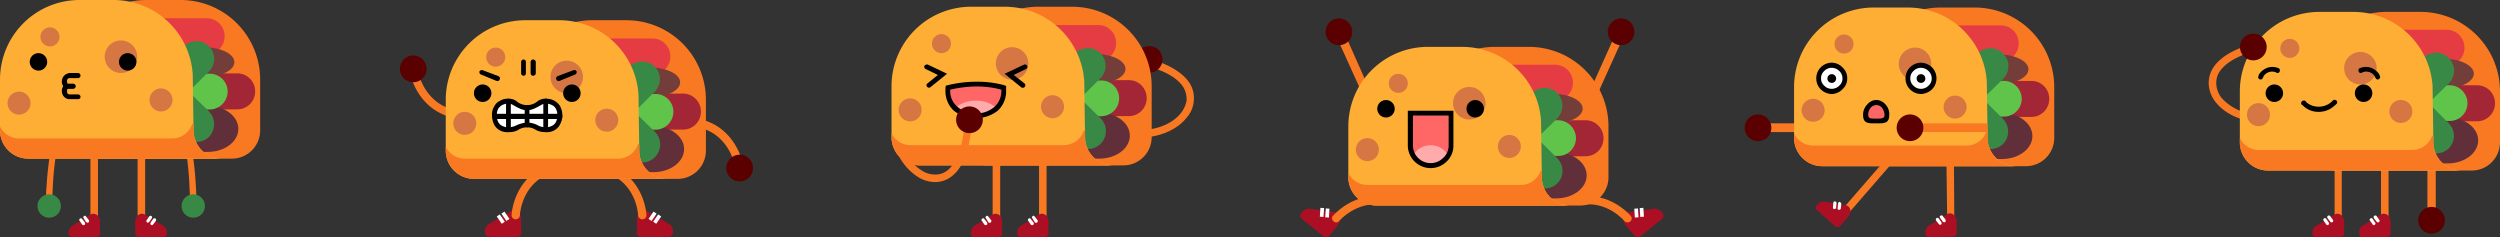 <svg id="Grupo_70185" data-name="Grupo 70185" xmlns="http://www.w3.org/2000/svg" xmlns:xlink="http://www.w3.org/1999/xlink" width="1030" height="97.718" viewBox="0 0 1030 97.718">
  <rect x="0" y="0" width="1030" height="97.718" fill="#333333" stroke="none"/>
  <defs>
    <clipPath id="clip-path">
      <rect id="Rectángulo_10156" data-name="Rectángulo 10156" width="1030" height="97.718" fill="none"/>
    </clipPath>
  </defs>
  <g id="Grupo_70183" data-name="Grupo 70183" clip-path="url(#clip-path)">
    <path id="Trazado_156589" data-name="Trazado 156589" d="M477.818,394.994c0,1.634.327,1.144,1.144,1.144s1.47-1.307,1.47-2.941c0,0-.327-12.583-2.287-20.916h-2.614c2.124,8.007,2.287,22.714,2.287,22.714" transform="translate(-399.554 -312.799)" fill="#f97922"/>
    <path id="Trazado_156590" data-name="Trazado 156590" d="M471.962,501.241a4.809,4.809,0,1,1-3.6,5.769,4.809,4.809,0,0,1,3.6-5.769" transform="translate(-393.423 -421.051)" fill="#388946"/>
    <path id="Trazado_156591" data-name="Trazado 156591" d="M219.721,0H205.505a32.776,32.776,0,0,0-32.678,32.682v21.08a11.646,11.646,0,0,0,11.6,11.6H240.8a11.646,11.646,0,0,0,11.6-11.6V32.682A32.776,32.776,0,0,0,219.721,0" transform="translate(-145.214)" fill="#f97922"/>
    <path id="Trazado_156592" data-name="Trazado 156592" d="M184.271,47.047h49.57a7.353,7.353,0,0,1,7.353,7.353v.127a7.353,7.353,0,0,1-7.353,7.353h-49.57a7.353,7.353,0,0,1-7.353-7.353V54.4a7.353,7.353,0,0,1,7.353-7.353" transform="translate(-148.651 -39.53)" fill="#e53c43"/>
    <path id="Trazado_156593" data-name="Trazado 156593" d="M263.015,189.209h49.57a7.353,7.353,0,0,1,7.353,7.353v.127a7.353,7.353,0,0,1-7.353,7.353h-49.57a7.353,7.353,0,0,1-7.353-7.353v-.127a7.353,7.353,0,0,1,7.353-7.353" transform="translate(-214.814 -158.978)" fill="#a32636"/>
    <path id="Trazado_156594" data-name="Trazado 156594" d="M256.994,273.074H290.98c6.948,0,12.581,4.243,12.581,9.478s-5.633,9.478-12.581,9.478H256.994c-6.948,0-12.581-4.243-12.581-9.478s5.633-9.478,12.581-9.478" transform="translate(-205.362 -229.444)" fill="#612f3a"/>
    <path id="Trazado_156595" data-name="Trazado 156595" d="M246.767,121.707h33.992c6.948,0,12.581,2.758,12.581,6.159s-5.633,6.159-12.581,6.159H246.767c-6.948,0-12.581-2.758-12.581-6.159s5.633-6.159,12.581-6.159" transform="translate(-196.769 -102.261)" fill="#733e3a"/>
    <path id="Trazado_156596" data-name="Trazado 156596" d="M284.013,71.593h0a7.323,7.323,0,0,0-7.353,7.353v11.6h-11.6a7.322,7.322,0,0,0-7.353,7.353,7.428,7.428,0,0,0,7.353,7.353h11.6v11.6a7.353,7.353,0,1,0,14.705,0v-11.6h11.6a7.428,7.428,0,0,0,7.353-7.353,7.322,7.322,0,0,0-7.353-7.353h-11.6v-11.6a7.322,7.322,0,0,0-7.353-7.353" transform="translate(-216.532 -60.154)" fill="#60c44a"/>
    <path id="Trazado_156597" data-name="Trazado 156597" d="M294.816,108.705h0a7.4,7.4,0,0,0,0,10.295l8.333,8.334-8.333,8.171a7.395,7.395,0,0,0,10.457,10.458l8.17-8.334,8.333,8.334a7.4,7.4,0,0,0,10.294,0,7.6,7.6,0,0,0,0-10.458l-8.333-8.171L332.07,119a7.279,7.279,0,0,0-10.294-10.295l-8.333,8.17-8.17-8.17a7.6,7.6,0,0,0-10.457,0" transform="translate(-245.962 -89.586)" fill="#388946"/>
    <path id="Trazado_156598" data-name="Trazado 156598" d="M46.894,0H32.678A32.776,32.776,0,0,0,0,32.682v21.08a11.646,11.646,0,0,0,11.6,11.6H91.336a11.646,11.646,0,0,1-11.6-11.6l-.327-23.041A32.714,32.714,0,0,0,46.894,0" fill="#feae35"/>
    <path id="Trazado_156599" data-name="Trazado 156599" d="M0,320.242v1.634a11.646,11.646,0,0,0,11.6,11.6H91.336a11.646,11.646,0,0,1-11.6-11.6V319.1h-.49a8.791,8.791,0,0,1-8.17,6.046H7.843A8.732,8.732,0,0,1,0,320.242" transform="translate(0 -268.115)" fill="#f97922"/>
    <path id="Trazado_156600" data-name="Trazado 156600" d="M390.276,228.073a4.739,4.739,0,1,1-4.738,4.739,4.739,4.739,0,0,1,4.738-4.739" transform="translate(-323.939 -191.633)" fill="#d67643"/>
    <path id="Trazado_156601" data-name="Trazado 156601" d="M276.677,104.32a6.7,6.7,0,1,1-6.7,6.7,6.7,6.7,0,0,1,6.7-6.7" transform="translate(-226.843 -87.652)" fill="#d67643"/>
    <path id="Trazado_156602" data-name="Trazado 156602" d="M24.168,236.255a4.739,4.739,0,1,1-4.738,4.739,4.739,4.739,0,0,1,4.738-4.739" transform="translate(-16.326 -198.508)" fill="#d67643"/>
    <path id="Trazado_156603" data-name="Trazado 156603" d="M108.231,70.57a3.922,3.922,0,1,1-3.921,3.922,3.922,3.922,0,0,1,3.921-3.922" transform="translate(-87.644 -59.295)" fill="#d67643"/>
    <path id="Trazado_156604" data-name="Trazado 156604" d="M310.389,137.048a3.595,3.595,0,1,1-3.595,3.595,3.595,3.595,0,0,1,3.595-3.595" transform="translate(-257.776 -115.151)"/>
    <path id="Trazado_156605" data-name="Trazado 156605" d="M80.294,137.048a3.595,3.595,0,1,1-3.595,3.595,3.595,3.595,0,0,1,3.595-3.595" transform="translate(-64.445 -115.151)"/>
    <path id="Trazado_156606" data-name="Trazado 156606" d="M170.122,217.924a1.117,1.117,0,0,0,1.144-1.144,1.093,1.093,0,0,0-1.144-.981h-2.451a.942.942,0,0,0-.98.981c0,.654.327,1.144.98,1.144Z" transform="translate(-140.058 -181.321)"/>
    <path id="Trazado_156607" data-name="Trazado 156607" d="M166.232,190.309a1.054,1.054,0,0,0,.98-.98,1.093,1.093,0,0,0-.98-1.144h-3.922l-.163.163a3.375,3.375,0,0,0-2.614,3.1,3.142,3.142,0,0,0,1.634,3.1,1.241,1.241,0,0,0,1.471-.49,1.112,1.112,0,0,0-.654-1.307s-.327-.163-.327-1.307a1.118,1.118,0,0,1,.817-1.144Z" transform="translate(-134.044 -158.118)"/>
    <path id="Trazado_156608" data-name="Trazado 156608" d="M166.232,222.34a.942.942,0,0,0,.98-.981,1.054,1.054,0,0,0-.98-.98h-3.758a1.118,1.118,0,0,1-.817-1.144c0-1.144.327-1.307.327-1.307a1.112,1.112,0,0,0,.654-1.307,1.076,1.076,0,0,0-1.471-.49,3.143,3.143,0,0,0-1.634,3.1,3.375,3.375,0,0,0,2.614,3.1h4.085Z" transform="translate(-134.044 -181.488)"/>
    <rect id="Rectángulo_10139" data-name="Rectángulo 10139" width="3.104" height="26.309" transform="translate(56.697 63.893)" fill="#f97922"/>
    <path id="Trazado_156609" data-name="Trazado 156609" d="M360.486,556.3a3.447,3.447,0,0,1,1.307,3.1,1.484,1.484,0,0,1-1.307,1.471H350.193s-1.471,0-1.471-1.961v-4.576c0-2.451,2.614-4.085,4.412-2.451Z" transform="translate(-293.005 -463.162)" fill="#ac0e23"/>
    <path id="Trazado_156610" data-name="Trazado 156610" d="M390,562.969h0a.77.77,0,0,0-.98.163l-.98,1.471c-.163.327-.163.817.164.98s.653.163.817-.163l1.144-1.471c.163-.327.163-.817-.163-.981" transform="translate(-325.953 -472.931)" fill="#fff"/>
    <path id="Trazado_156611" data-name="Trazado 156611" d="M379.4,556.46h0c-.327-.327-.654-.163-.98.163l-.98,1.47c-.327.327-.163.654.163.981.163.163.653,0,.817-.164l1.144-1.634c.163-.327.163-.654-.163-.817" transform="translate(-316.988 -467.403)" fill="#fff"/>
    <rect id="Rectángulo_10140" data-name="Rectángulo 10140" width="3.104" height="26.309" transform="translate(37.253 63.893)" fill="#f97922"/>
    <path id="Trazado_156612" data-name="Trazado 156612" d="M178.158,556.3a3.447,3.447,0,0,0-1.307,3.1,1.484,1.484,0,0,0,1.307,1.471h10.13s1.634,0,1.471-1.961v-4.576c0-2.451-2.451-4.085-4.411-2.451Z" transform="translate(-148.585 -463.162)" fill="#ac0e23"/>
    <path id="Trazado_156613" data-name="Trazado 156613" d="M204.779,562.969h0a.569.569,0,0,1,.817.163l1.144,1.471c.163.327.163.817-.163.98a.77.77,0,0,1-.98-.163l-.98-1.471a.616.616,0,0,1,.163-.981" transform="translate(-171.774 -472.931)" fill="#fff"/>
    <path id="Trazado_156614" data-name="Trazado 156614" d="M215,556.46h0c.163-.327.654-.163.817.163l1.144,1.47a.77.77,0,0,1-.163.981,1.08,1.08,0,0,1-.98-.164l-.98-1.634c-.327-.327-.163-.654.163-.817" transform="translate(-180.366 -467.403)" fill="#fff"/>
    <path id="Trazado_156615" data-name="Trazado 156615" d="M121.241,394.994c0,1.634-.327,1.144-1.144,1.144s-1.471-1.307-1.471-2.941c0,0,.49-12.583,2.451-20.916h2.614c-2.288,8.007-2.451,22.714-2.451,22.714" transform="translate(-99.674 -312.799)" fill="#f97922"/>
    <path id="Trazado_156616" data-name="Trazado 156616" d="M102.62,501.241a4.809,4.809,0,1,0,3.6,5.769,4.809,4.809,0,0,0-3.6-5.769" transform="translate(-81.273 -421.051)" fill="#388946"/>
    <path id="Trazado_156617" data-name="Trazado 156617" d="M1060.322,188.672a1.654,1.654,0,0,1,1.307-1.961,1.551,1.551,0,0,1,1.961,1.144s2.451,10.458,12.745,13.726a1.779,1.779,0,0,1,1.144,2.124,1.7,1.7,0,0,1-2.124.98c-12.091-3.922-15.032-16.014-15.032-16.014" transform="translate(-890.885 -156.807)" fill="#f97922"/>
    <path id="Trazado_156618" data-name="Trazado 156618" d="M1035.473,143.322a5.5,5.5,0,1,1-4.119,6.6,5.5,5.5,0,0,1,4.119-6.6" transform="translate(-866.451 -120.303)" fill="#5b0000"/>
    <path id="Trazado_156619" data-name="Trazado 156619" d="M1655.735,548.294a3.662,3.662,0,0,1,1.471,3.432,1.876,1.876,0,0,1-1.471,1.8l-11.6.163a1.88,1.88,0,0,1-1.8-2.124v-5.229c-.164-2.941,2.777-4.739,4.9-2.941Z" transform="translate(-1379.93 -455.969)" fill="#ac0e23"/>
    <rect id="Rectángulo_10141" data-name="Rectángulo 10141" width="3.66" height="1.515" transform="matrix(0.562, -0.827, 0.827, 0.562, 269.109, 91.361)" fill="#fff"/>
    <rect id="Rectángulo_10142" data-name="Rectángulo 10142" width="3.66" height="1.515" transform="matrix(0.562, -0.827, 0.827, 0.562, 267.194, 90.197)" fill="#fff"/>
    <path id="Trazado_156620" data-name="Trazado 156620" d="M1590.1,454.839a1.781,1.781,0,0,0,1.8,1.634,1.68,1.68,0,0,0,1.634-1.8s-.49-12.419-11.437-18.792a1.809,1.809,0,0,0-2.288.654,1.654,1.654,0,0,0,.654,2.288c9.313,5.392,9.64,16.014,9.64,16.014" transform="translate(-1327.198 -366.108)" fill="#f97922"/>
    <path id="Trazado_156621" data-name="Trazado 156621" d="M1252.108,548.294a3.661,3.661,0,0,0-1.47,3.432,1.875,1.875,0,0,0,1.307,1.8l11.764.163a1.88,1.88,0,0,0,1.8-2.124v-5.229c.164-2.941-2.778-4.739-4.9-2.941Z" transform="translate(-1050.809 -455.969)" fill="#ac0e23"/>
    <rect id="Rectángulo_10143" data-name="Rectángulo 10143" width="1.515" height="3.66" transform="matrix(0.827, -0.562, 0.562, 0.827, 204.661, 89.184)" fill="#fff"/>
    <rect id="Rectángulo_10144" data-name="Rectángulo 10144" width="1.515" height="3.66" transform="matrix(0.827, -0.562, 0.562, 0.827, 206.576, 88.019)" fill="#fff"/>
    <path id="Trazado_156622" data-name="Trazado 156622" d="M1322.646,454.839a1.781,1.781,0,0,1-1.8,1.634,1.68,1.68,0,0,1-1.634-1.8s.49-12.419,11.438-18.792a1.682,1.682,0,1,1,1.634,2.941c-9.313,5.392-9.64,16.014-9.64,16.014" transform="translate(-1108.439 -366.108)" fill="#f97922"/>
    <path id="Trazado_156623" data-name="Trazado 156623" d="M1369.176,52.16h-14.215a32.776,32.776,0,0,0-32.679,32.682v21.08a11.646,11.646,0,0,0,11.6,11.6h56.37a11.646,11.646,0,0,0,11.6-11.6V84.842a32.776,32.776,0,0,0-32.679-32.682" transform="translate(-1111.017 -43.826)" fill="#f97922"/>
    <path id="Trazado_156624" data-name="Trazado 156624" d="M1333.726,99.207h49.57a7.353,7.353,0,0,1,7.353,7.353v.127a7.353,7.353,0,0,1-7.353,7.353h-49.57a7.353,7.353,0,0,1-7.352-7.353v-.127a7.353,7.353,0,0,1,7.352-7.353" transform="translate(-1114.454 -83.356)" fill="#e53c43"/>
    <path id="Trazado_156625" data-name="Trazado 156625" d="M1412.47,241.369h49.57a7.353,7.353,0,0,1,7.353,7.353v.127a7.353,7.353,0,0,1-7.353,7.353h-49.57a7.353,7.353,0,0,1-7.352-7.353v-.127a7.353,7.353,0,0,1,7.352-7.353" transform="translate(-1180.617 -202.805)" fill="#a32636"/>
    <path id="Trazado_156626" data-name="Trazado 156626" d="M1406.45,325.234h33.985c6.948,0,12.581,4.243,12.581,9.478s-5.633,9.478-12.581,9.478H1406.45c-6.948,0-12.581-4.243-12.581-9.478s5.633-9.478,12.581-9.478" transform="translate(-1171.166 -273.27)" fill="#612f3a"/>
    <path id="Trazado_156627" data-name="Trazado 156627" d="M1396.223,173.867h33.992c6.948,0,12.581,2.758,12.581,6.159s-5.633,6.159-12.581,6.159h-33.992c-6.949,0-12.581-2.758-12.581-6.159s5.633-6.159,12.581-6.159" transform="translate(-1162.572 -146.088)" fill="#733e3a"/>
    <path id="Trazado_156628" data-name="Trazado 156628" d="M1433.469,123.753h0a7.322,7.322,0,0,0-7.353,7.353v11.6h-11.6a7.322,7.322,0,0,0-7.353,7.353,7.428,7.428,0,0,0,7.353,7.353h11.6v11.6a7.353,7.353,0,1,0,14.705,0v-11.6h11.6a7.428,7.428,0,0,0,7.352-7.353,7.322,7.322,0,0,0-7.352-7.353h-11.6v-11.6a7.323,7.323,0,0,0-7.353-7.353" transform="translate(-1182.335 -103.981)" fill="#60c44a"/>
    <path id="Trazado_156629" data-name="Trazado 156629" d="M1444.272,160.865h0a7.4,7.4,0,0,0,0,10.295l8.333,8.334-8.333,8.171a7.395,7.395,0,1,0,10.457,10.458l8.17-8.334,8.169,8.334a7.395,7.395,0,1,0,10.457-10.458l-8.333-8.171,8.333-8.334a7.4,7.4,0,0,0,0-10.295,7.6,7.6,0,0,0-10.457,0l-8.169,8.17-8.17-8.17a7.6,7.6,0,0,0-10.457,0" transform="translate(-1211.765 -133.413)" fill="#388946"/>
    <path id="Trazado_156630" data-name="Trazado 156630" d="M1196.349,52.16h-14.215a32.776,32.776,0,0,0-32.679,32.682v21.08a11.646,11.646,0,0,0,11.6,11.6h79.735a11.646,11.646,0,0,1-11.6-11.6l-.327-23.041a32.714,32.714,0,0,0-32.515-30.721" transform="translate(-965.803 -43.826)" fill="#feae35"/>
    <path id="Trazado_156631" data-name="Trazado 156631" d="M1149.456,372.4v1.634a11.646,11.646,0,0,0,11.6,11.6h79.735a11.646,11.646,0,0,1-11.6-11.6v-2.778h-.49a8.791,8.791,0,0,1-8.17,6.046H1157.3a8.731,8.731,0,0,1-7.843-4.9" transform="translate(-965.803 -311.941)" fill="#f97922"/>
    <path id="Trazado_156632" data-name="Trazado 156632" d="M1539.732,280.233a4.739,4.739,0,1,1-4.738,4.739,4.739,4.739,0,0,1,4.738-4.739" transform="translate(-1289.742 -235.459)" fill="#d67643"/>
    <path id="Trazado_156633" data-name="Trazado 156633" d="M1426.134,156.481a6.7,6.7,0,1,1-6.7,6.7,6.7,6.7,0,0,1,6.7-6.7" transform="translate(-1192.647 -131.479)" fill="#d67643"/>
    <path id="Trazado_156634" data-name="Trazado 156634" d="M1173.624,288.415a4.739,4.739,0,1,1-4.738,4.739,4.739,4.739,0,0,1,4.738-4.739" transform="translate(-982.129 -242.334)" fill="#d67643"/>
    <path id="Trazado_156635" data-name="Trazado 156635" d="M1257.687,122.73a3.922,3.922,0,1,1-3.922,3.922,3.922,3.922,0,0,1,3.922-3.922" transform="translate(-1053.446 -103.121)" fill="#d67643"/>
    <path id="Trazado_156636" data-name="Trazado 156636" d="M1225.658,217.845a3.6,3.6,0,1,1-3.594,3.595,3.595,3.595,0,0,1,3.594-3.595" transform="translate(-1026.81 -183.039)"/>
    <path id="Trazado_156637" data-name="Trazado 156637" d="M1455.755,217.845a3.6,3.6,0,1,1-3.594,3.595,3.595,3.595,0,0,1,3.594-3.595" transform="translate(-1220.144 -183.039)"/>
    <path id="Trazado_156638" data-name="Trazado 156638" d="M1343.759,154.393a1.055,1.055,0,0,1,.98-.981.942.942,0,0,1,.98.981v4.739a.942.942,0,0,1-.98.98,1.055,1.055,0,0,1-.98-.98Z" transform="translate(-1129.062 -128.901)"/>
    <path id="Trazado_156639" data-name="Trazado 156639" d="M1368.3,154.393a1.054,1.054,0,0,1,.98-.981,1.093,1.093,0,0,1,1.144.981v4.739a1.093,1.093,0,0,1-1.144.98,1.054,1.054,0,0,1-.98-.98Z" transform="translate(-1149.683 -128.901)"/>
    <path id="Trazado_156640" data-name="Trazado 156640" d="M1236.811,182.5a1.112,1.112,0,0,1-.654-1.307,1.1,1.1,0,0,1,1.308-.49l6.535,2.451c.49.327.817.817.49,1.307-.163.654-.653.817-1.307.654Z" transform="translate(-1038.616 -151.781)"/>
    <path id="Trazado_156641" data-name="Trazado 156641" d="M1441.108,180.7a1.1,1.1,0,0,1,1.307.49,1.112,1.112,0,0,1-.654,1.307l-6.372,2.615c-.654.163-1.144,0-1.307-.654-.327-.49,0-.98.49-1.307Z" transform="translate(-1204.844 -151.781)"/>
    <path id="Trazado_156642" data-name="Trazado 156642" d="M1283.43,261.711c-2.614-1.8-8.823-.817-8.333,5.556.327,6.21,6.536,5.883,9.15,4.739,3.431-1.8,5.065-1.8,8.5,0,2.615,1.144,8.823,1.471,9.15-4.739.49-6.373-5.555-7.353-8.333-5.556-4.085,2.451-6.045,2.451-10.13,0" transform="translate(-1071.347 -219.225)" fill="#fff"/>
    <path id="Trazado_156643" data-name="Trazado 156643" d="M1277.551,257.059a4.145,4.145,0,0,0-2.614-.654,9.21,9.21,0,0,0-1.961.654,5.292,5.292,0,0,0-1.47,1.307,5.129,5.129,0,0,0-.653,3.268,4.744,4.744,0,0,0,.49,2.288,3.478,3.478,0,0,0,1.961,1.8,5.28,5.28,0,0,0,2.778.49,8.851,8.851,0,0,0,2.451-.654,12.243,12.243,0,0,1,4.739-1.307,9.475,9.475,0,0,1,4.738,1.307,8.849,8.849,0,0,0,2.451.654,5.279,5.279,0,0,0,2.777-.49,3.477,3.477,0,0,0,1.961-1.8,4.744,4.744,0,0,0,.49-2.288,5.129,5.129,0,0,0-.654-3.268,3.717,3.717,0,0,0-1.47-1.307,9.217,9.217,0,0,0-1.961-.654,4.455,4.455,0,0,0-2.615.654c-2.287,1.307-3.921,2.124-5.719,2.124s-3.431-.817-5.719-2.124m-2.614-2.615a5.838,5.838,0,0,1,3.758.817,6.721,6.721,0,0,0,9.15,0,6.093,6.093,0,0,1,3.921-.817,6.63,6.63,0,0,1,2.778.817,6.979,6.979,0,0,1,2.288,2.124,8.41,8.41,0,0,1,.98,4.412,7.771,7.771,0,0,1-.817,2.941,5.719,5.719,0,0,1-2.941,2.941,6.891,6.891,0,0,1-3.594.49,7.6,7.6,0,0,1-3.431-.817,6.746,6.746,0,0,0-7.516,0,6.907,6.907,0,0,1-3.268.817,7.275,7.275,0,0,1-3.758-.49,5.72,5.72,0,0,1-2.941-2.941,7.808,7.808,0,0,1-.654-2.941,6.163,6.163,0,0,1,.98-4.412,4.817,4.817,0,0,1,2.287-2.124,5.508,5.508,0,0,1,2.778-.817" transform="translate(-1066.121 -213.756)"/>
    <path id="Trazado_156644" data-name="Trazado 156644" d="M1270.085,295.652a.942.942,0,0,1-.98-.981c0-.654.327-1.144.98-1.144h26.8a1.117,1.117,0,0,1,1.144,1.144,1.093,1.093,0,0,1-1.144.981Z" transform="translate(-1066.335 -246.63)"/>
    <path id="Trazado_156645" data-name="Trazado 156645" d="M1352.963,272.008a1.054,1.054,0,0,1,.98-.98.942.942,0,0,1,.98.98v7.19a.942.942,0,0,1-.98.98,1.054,1.054,0,0,1-.98-.98Z" transform="translate(-1136.795 -227.725)"/>
    <path id="Trazado_156646" data-name="Trazado 156646" d="M1304.9,255.645a1.054,1.054,0,0,1,.98-.98.942.942,0,0,1,.98.98v11.438c0,.654-.327,1.144-.98,1.144a1.093,1.093,0,0,1-.98-1.144Z" transform="translate(-1096.409 -213.976)"/>
    <path id="Trazado_156647" data-name="Trazado 156647" d="M1401.027,255.645a.98.98,0,1,1,1.961,0v11.438a.992.992,0,1,1-1.961,0Z" transform="translate(-1177.18 -213.976)"/>
    <path id="Trazado_156648" data-name="Trazado 156648" d="M1822.45,326.4a1.872,1.872,0,0,1-1.144,2.124,1.822,1.822,0,0,1-2.125-1.307s-2.451-10.295-12.745-13.563a1.7,1.7,0,0,1-.98-2.124,1.45,1.45,0,0,1,1.96-1.144c12.091,3.922,15.032,16.014,15.032,16.014" transform="translate(-1516.907 -260.709)" fill="#f97922"/>
    <path id="Trazado_156649" data-name="Trazado 156649" d="M1879.639,409.8a5.5,5.5,0,1,1,4.119-6.6,5.5,5.5,0,0,1-4.119,6.6" transform="translate(-1573.662 -335.206)" fill="#5b0000"/>
    <path id="Trazado_156650" data-name="Trazado 156650" d="M2952.013,178.9c6.045-.49,11.274-3.1,14.215-6.7a11.78,11.78,0,0,0,2.451-5.229,9.956,9.956,0,0,0-1.307-5.556c-2.288-3.595-7.353-6.863-16.012-8.987l.653-3.1c9.641,2.451,15.359,6.373,17.973,10.458a11.542,11.542,0,0,1,1.635,7.517,11.938,11.938,0,0,1-3.1,6.863c-3.268,4.085-9.313,7.19-16.339,7.844Z" transform="translate(-2479.811 -125.464)" fill="#f97922"/>
    <path id="Trazado_156651" data-name="Trazado 156651" d="M2935.594,129.686a5.5,5.5,0,1,1,4.119-6.6,5.5,5.5,0,0,1-4.119,6.6" transform="translate(-2460.903 -99.843)" fill="#5b0000"/>
    <path id="Trazado_156652" data-name="Trazado 156652" d="M2518.633,17.387h-14.215a32.776,32.776,0,0,0-32.679,32.682v21.08a11.647,11.647,0,0,0,11.6,11.6h56.37a11.646,11.646,0,0,0,11.6-11.6V50.069a32.776,32.776,0,0,0-32.678-32.682" transform="translate(-2076.821 -14.609)" fill="#f97922"/>
    <path id="Trazado_156653" data-name="Trazado 156653" d="M2483.183,64.433h49.57a7.353,7.353,0,0,1,7.352,7.353v.127a7.353,7.353,0,0,1-7.352,7.353h-49.57a7.353,7.353,0,0,1-7.353-7.353v-.127a7.353,7.353,0,0,1,7.353-7.353" transform="translate(-2080.258 -54.138)" fill="#e53c43"/>
    <path id="Trazado_156654" data-name="Trazado 156654" d="M2561.927,206.6h49.57a7.353,7.353,0,0,1,7.353,7.353v.127a7.353,7.353,0,0,1-7.353,7.353h-49.57a7.353,7.353,0,0,1-7.353-7.353v-.127a7.353,7.353,0,0,1,7.353-7.353" transform="translate(-2146.42 -173.587)" fill="#a32636"/>
    <path id="Trazado_156655" data-name="Trazado 156655" d="M2555.9,290.46h33.986c6.948,0,12.581,4.243,12.581,9.478s-5.633,9.478-12.581,9.478H2555.9c-6.948,0-12.581-4.243-12.581-9.478s5.633-9.478,12.581-9.478" transform="translate(-2136.968 -244.052)" fill="#612f3a"/>
    <path id="Trazado_156656" data-name="Trazado 156656" d="M2544.656,139.094h33.992c6.948,0,12.581,2.758,12.581,6.159s-5.633,6.159-12.581,6.159h-33.992c-6.949,0-12.582-2.758-12.582-6.159s5.633-6.159,12.582-6.159" transform="translate(-2127.516 -116.87)" fill="#733e3a"/>
    <path id="Trazado_156657" data-name="Trazado 156657" d="M2582.925,88.979h0a7.322,7.322,0,0,0-7.353,7.353v11.6h-11.6a7.322,7.322,0,0,0-7.353,7.353,7.428,7.428,0,0,0,7.353,7.353h11.6v11.6a7.353,7.353,0,1,0,14.706,0v-11.6h11.6a7.428,7.428,0,0,0,7.353-7.353,7.323,7.323,0,0,0-7.353-7.353h-11.6v-11.6a7.323,7.323,0,0,0-7.353-7.353" transform="translate(-2148.138 -74.762)" fill="#60c44a"/>
    <path id="Trazado_156658" data-name="Trazado 156658" d="M2593.727,126.091h0a7.4,7.4,0,0,0,0,10.295l8.333,8.334-8.333,8.17a7.6,7.6,0,0,0,0,10.458,7.4,7.4,0,0,0,10.293,0l8.333-8.334,8.17,8.334a7.395,7.395,0,1,0,10.457-10.458l-8.333-8.17,8.333-8.334a7.4,7.4,0,0,0,0-10.295,7.6,7.6,0,0,0-10.457,0l-8.17,8.17-8.333-8.17a7.4,7.4,0,0,0-10.293,0" transform="translate(-2177.568 -104.195)" fill="#388946"/>
    <path id="Trazado_156659" data-name="Trazado 156659" d="M2345.805,17.387H2331.59a32.776,32.776,0,0,0-32.678,32.682v21.08a11.646,11.646,0,0,0,11.6,11.6h79.736a11.646,11.646,0,0,1-11.6-11.6l-.328-23.04a32.827,32.827,0,0,0-32.515-30.721" transform="translate(-1931.606 -14.609)" fill="#feae35"/>
    <path id="Trazado_156660" data-name="Trazado 156660" d="M2298.912,337.628v1.634a11.646,11.646,0,0,0,11.6,11.6h79.736a11.646,11.646,0,0,1-11.6-11.6v-2.778h-.491a8.839,8.839,0,0,1-8.333,6.046h-63.232a8.674,8.674,0,0,1-7.679-4.9" transform="translate(-1931.606 -282.723)" fill="#f97922"/>
    <path id="Trazado_156661" data-name="Trazado 156661" d="M2689.187,245.46a4.739,4.739,0,1,1-4.738,4.739,4.739,4.739,0,0,1,4.738-4.739" transform="translate(-2255.545 -206.242)" fill="#d67643"/>
    <path id="Trazado_156662" data-name="Trazado 156662" d="M2574.566,121.707a6.7,6.7,0,1,1-6.7,6.7,6.7,6.7,0,0,1,6.7-6.7" transform="translate(-2157.59 -102.261)" fill="#d67643"/>
    <path id="Trazado_156663" data-name="Trazado 156663" d="M2322.057,253.642a4.739,4.739,0,1,1-4.738,4.739,4.739,4.739,0,0,1,4.738-4.739" transform="translate(-1947.073 -213.117)" fill="#d67643"/>
    <path id="Trazado_156664" data-name="Trazado 156664" d="M2407.142,87.957a3.922,3.922,0,1,1-3.921,3.922,3.922,3.922,0,0,1,3.921-3.922" transform="translate(-2019.25 -73.904)" fill="#d67643"/>
    <path id="Trazado_156665" data-name="Trazado 156665" d="M2598.372,166.386a.987.987,0,1,1,.817,1.8l-5.065,2.451,4.412,3.432a1.046,1.046,0,1,1-1.307,1.634l-6.862-5.556Z" transform="translate(-2176.494 -139.75)"/>
    <path id="Trazado_156666" data-name="Trazado 156666" d="M2383.959,168.183a1.029,1.029,0,0,1-.49-1.307,1.317,1.317,0,0,1,1.47-.49l7.843,3.758-6.862,5.556a1.012,1.012,0,0,1-1.307-.163.922.922,0,0,1,.163-1.471l4.249-3.432Z" transform="translate(-2002.602 -139.75)"/>
    <path id="Trazado_156667" data-name="Trazado 156667" d="M2467.166,218.293v1.144c0,6.7-5.065,10.458-11.438,10.458s-11.6-3.758-11.6-10.458a2.786,2.786,0,0,1,.163-1.144c7.516-1.961,16.34-1.961,22.875,0" transform="translate(-2053.62 -182.18)" fill="#f66"/>
    <path id="Trazado_156668" data-name="Trazado 156668" d="M2479.691,262.883a12.316,12.316,0,0,1-8.5,3.1,12.74,12.74,0,0,1-8.66-3.1,12,12,0,0,1,8.66-3.1,11.6,11.6,0,0,1,8.5,3.1" transform="translate(-2069.087 -218.272)" fill="#ffabab"/>
    <path id="Trazado_156669" data-name="Trazado 156669" d="M2462.991,213.138v1.144a10.92,10.92,0,0,1-3.431,8.334,14.8,14.8,0,0,1-18.137,0,10.921,10.921,0,0,1-3.431-8.334v-1.144l.164-.817.654-.163a49.985,49.985,0,0,1,12.091-1.471,42.131,42.131,0,0,1,11.437,1.471l.654.327Zm-1.96,1.144v-.327a39.974,39.974,0,0,0-10.13-1.307,50.094,50.094,0,0,0-10.947,1.307v.327a8.369,8.369,0,0,0,2.941,6.7,10.781,10.781,0,0,0,7.679,2.778,11.357,11.357,0,0,0,7.68-2.778,8.8,8.8,0,0,0,2.778-6.7" transform="translate(-2048.465 -177.025)"/>
    <rect id="Rectángulo_10145" data-name="Rectángulo 10145" width="3.104" height="26.309" transform="translate(428.087 63.893)" fill="#f97922"/>
    <path id="Trazado_156670" data-name="Trazado 156670" d="M2624.331,556.3a3.447,3.447,0,0,0-1.307,3.1,1.484,1.484,0,0,0,1.307,1.471h10.13s1.634,0,1.471-1.961v-4.576c0-2.451-2.451-4.085-4.412-2.451Z" transform="translate(-2203.924 -463.162)" fill="#ac0e23"/>
    <path id="Trazado_156671" data-name="Trazado 156671" d="M2650.952,562.969h0a.568.568,0,0,1,.816.163l1.145,1.471c.163.327.163.817-.164.98a.77.77,0,0,1-.981-.163l-.98-1.471a.616.616,0,0,1,.164-.981" transform="translate(-2227.113 -472.931)" fill="#fff"/>
    <path id="Trazado_156672" data-name="Trazado 156672" d="M2661.178,556.46h0c.327-.327.654-.163.816.163l1.144,1.47a.7.7,0,1,1-1.144.817l-.98-1.634c-.327-.163-.164-.654.164-.817" transform="translate(-2235.705 -467.403)" fill="#fff"/>
    <rect id="Rectángulo_10146" data-name="Rectángulo 10146" width="3.104" height="26.309" transform="translate(408.97 63.893)" fill="#f97922"/>
    <path id="Trazado_156673" data-name="Trazado 156673" d="M2504.681,556.3a3.446,3.446,0,0,0-1.307,3.1,1.484,1.484,0,0,0,1.307,1.471h10.13s1.635,0,1.471-1.961v-4.576c0-2.451-2.451-4.085-4.412-2.451Z" transform="translate(-2103.391 -463.162)" fill="#ac0e23"/>
    <path id="Trazado_156674" data-name="Trazado 156674" d="M2531.3,562.969h0a.568.568,0,0,1,.816.163l1.145,1.471c.163.327.163.817-.164.98a.77.77,0,0,1-.981-.163l-.98-1.471a.616.616,0,0,1,.164-.981" transform="translate(-2126.58 -472.931)" fill="#fff"/>
    <path id="Trazado_156675" data-name="Trazado 156675" d="M2541.528,556.46h0c.164-.327.654-.163.816.163l1.145,1.47a.7.7,0,1,1-1.145.817l-.98-1.634c-.327-.163-.163-.654.164-.817" transform="translate(-2135.172 -467.403)" fill="#fff"/>
    <path id="Trazado_156676" data-name="Trazado 156676" d="M2317.682,338.924a18.781,18.781,0,0,0,6.862,7.353,9.807,9.807,0,0,0,5.556,1.471,7.7,7.7,0,0,0,5.229-2.124c3.1-2.778,5.556-8.334,6.372-17.321l2.941.327c-.817,9.8-3.595,16.014-7.353,19.282a11.16,11.16,0,0,1-7.026,2.941,13.463,13.463,0,0,1-7.353-1.961,22.824,22.824,0,0,1-8.66-9.968Z" transform="translate(-1944.495 -275.848)" fill="#f97922"/>
    <path id="Trazado_156677" data-name="Trazado 156677" d="M2472.242,285.3a5.5,5.5,0,1,1,4.119-6.6,5.5,5.5,0,0,1-4.119,6.6" transform="translate(-2071.583 -230.596)" fill="#5b0000"/>
    <rect id="Rectángulo_10147" data-name="Rectángulo 10147" width="30.064" height="3.595" transform="translate(726.091 50.82)" fill="#f97922"/>
    <path id="Trazado_156678" data-name="Trazado 156678" d="M4509.736,301.845a5.5,5.5,0,1,0-6.594,4.119,5.5,5.5,0,0,0,6.594-4.119" transform="translate(-3780.079 -247.957)" fill="#5b0000"/>
    <path id="Trazado_156679" data-name="Trazado 156679" d="M4846.03,19.432h-14.215a32.777,32.777,0,0,0-32.679,32.682v21.08a11.646,11.646,0,0,0,11.6,11.6h56.37a11.645,11.645,0,0,0,11.6-11.6V52.114a32.775,32.775,0,0,0-32.678-32.682" transform="translate(-4032.362 -16.327)" fill="#f97922"/>
    <path id="Trazado_156680" data-name="Trazado 156680" d="M4810.581,65.456h49.57a7.352,7.352,0,0,1,7.352,7.353v.127a7.352,7.352,0,0,1-7.352,7.353h-49.57a7.353,7.353,0,0,1-7.353-7.353v-.127a7.353,7.353,0,0,1,7.353-7.353" transform="translate(-4035.799 -54.998)" fill="#e53c43"/>
    <path id="Trazado_156681" data-name="Trazado 156681" d="M4889.325,208.641h49.57a7.353,7.353,0,0,1,7.353,7.353v.127a7.353,7.353,0,0,1-7.353,7.353h-49.57a7.353,7.353,0,0,1-7.353-7.353v-.127a7.353,7.353,0,0,1,7.353-7.353" transform="translate(-4101.962 -175.306)" fill="#a32636"/>
    <path id="Trazado_156682" data-name="Trazado 156682" d="M4883.3,291.483h33.985c6.948,0,12.581,4.243,12.581,9.478s-5.633,9.478-12.581,9.478H4883.3c-6.949,0-12.582-4.243-12.582-9.478s5.633-9.478,12.582-9.478" transform="translate(-4092.51 -244.912)" fill="#612f3a"/>
    <path id="Trazado_156683" data-name="Trazado 156683" d="M4873.076,140.117h33.992c6.948,0,12.581,2.758,12.581,6.159s-5.633,6.159-12.581,6.159h-33.992c-6.947,0-12.58-2.758-12.58-6.159s5.633-6.159,12.58-6.159" transform="translate(-4083.917 -117.73)" fill="#733e3a"/>
    <path id="Trazado_156684" data-name="Trazado 156684" d="M4910.325,90h0a7.322,7.322,0,0,0-7.353,7.353v11.6h-11.6a7.428,7.428,0,0,0-7.353,7.353,7.323,7.323,0,0,0,7.353,7.353h11.6v11.6a7.352,7.352,0,1,0,14.7,0v-11.6h11.6a7.324,7.324,0,0,0,7.354-7.353,7.429,7.429,0,0,0-7.354-7.353h-11.6v-11.6A7.322,7.322,0,0,0,4910.325,90" transform="translate(-4103.682 -75.622)" fill="#60c44a"/>
    <path id="Trazado_156685" data-name="Trazado 156685" d="M4921.125,127.114h0a7.6,7.6,0,0,0,0,10.458l8.333,8.17-8.333,8.334a7.4,7.4,0,0,0,0,10.295,7.6,7.6,0,0,0,10.457,0l8.169-8.17,8.17,8.17a7.6,7.6,0,0,0,10.458,0,7.4,7.4,0,0,0,0-10.295l-8.334-8.334,8.334-8.17a7.395,7.395,0,1,0-10.458-10.458l-8.17,8.334-8.169-8.334a7.6,7.6,0,0,0-10.457,0" transform="translate(-4133.109 -105.054)" fill="#388946"/>
    <path id="Trazado_156686" data-name="Trazado 156686" d="M4673.2,19.432h-14.216a32.776,32.776,0,0,0-32.678,32.682v21.08a11.646,11.646,0,0,0,11.6,11.6h79.735a11.646,11.646,0,0,1-11.6-11.6l-.327-23.2A32.572,32.572,0,0,0,4673.2,19.432" transform="translate(-3887.148 -16.327)" fill="#feae35"/>
    <path id="Trazado_156687" data-name="Trazado 156687" d="M4626.31,339.51v1.8a11.646,11.646,0,0,0,11.6,11.6h79.735a11.646,11.646,0,0,1-11.6-11.6V338.53h-.489a8.645,8.645,0,0,1-8.17,5.883h-63.233a8.732,8.732,0,0,1-7.843-4.9" transform="translate(-3887.148 -284.442)" fill="#f97922"/>
    <path id="Trazado_156688" data-name="Trazado 156688" d="M5016.585,246.482a4.739,4.739,0,1,1-4.737,4.739,4.739,4.739,0,0,1,4.737-4.739" transform="translate(-4211.087 -207.101)" fill="#d67643"/>
    <path id="Trazado_156689" data-name="Trazado 156689" d="M4902.988,122.73a6.7,6.7,0,1,1-6.7,6.7,6.7,6.7,0,0,1,6.7-6.7" transform="translate(-4113.991 -103.121)" fill="#d67643"/>
    <path id="Trazado_156690" data-name="Trazado 156690" d="M4650.478,254.664a4.739,4.739,0,1,1-4.737,4.739,4.739,4.739,0,0,1,4.737-4.739" transform="translate(-3903.474 -213.975)" fill="#d67643"/>
    <path id="Trazado_156691" data-name="Trazado 156691" d="M4734.541,88.979a3.922,3.922,0,1,1-3.921,3.922,3.921,3.921,0,0,1,3.921-3.922" transform="translate(-3974.792 -74.762)" fill="#d67643"/>
    <path id="Trazado_156692" data-name="Trazado 156692" d="M4695.1,168.754a5.392,5.392,0,1,1-5.392,5.393,5.392,5.392,0,0,1,5.392-5.393" transform="translate(-3940.42 -141.792)" fill="#fff"/>
    <path id="Trazado_156693" data-name="Trazado 156693" d="M4689.95,161.594a6.169,6.169,0,0,1,4.411,1.961,5.933,5.933,0,0,1,1.961,4.575,5.834,5.834,0,0,1-1.961,4.412,6.168,6.168,0,0,1-4.411,1.961,6.553,6.553,0,0,1-4.575-1.961,6.314,6.314,0,0,1-1.8-4.412,6.42,6.42,0,0,1,1.8-4.575,6.553,6.553,0,0,1,4.575-1.961m3.105,3.432a4.469,4.469,0,0,0-3.105-1.307,4.183,4.183,0,0,0-3.1,1.307,3.935,3.935,0,0,0-1.308,3.1,3.829,3.829,0,0,0,1.308,2.941,4.184,4.184,0,0,0,3.1,1.307,4.469,4.469,0,0,0,3.105-1.307,3.828,3.828,0,0,0,1.306-2.941,4.185,4.185,0,0,0-1.306-3.1" transform="translate(-3935.266 -135.776)"/>
    <path id="Trazado_156694" data-name="Trazado 156694" d="M4925.2,168.754a5.392,5.392,0,1,1-5.394,5.393,5.392,5.392,0,0,1,5.394-5.393" transform="translate(-4133.753 -141.792)" fill="#fff"/>
    <path id="Trazado_156695" data-name="Trazado 156695" d="M4920.046,161.594a6.872,6.872,0,0,1,4.575,1.961,6.42,6.42,0,0,1,1.8,4.575,6.314,6.314,0,0,1-1.8,4.412,6.871,6.871,0,0,1-4.575,1.961,6.551,6.551,0,0,1-4.575-1.961,6.314,6.314,0,0,1-1.8-4.412,6.42,6.42,0,0,1,1.8-4.575,6.552,6.552,0,0,1,4.575-1.961m3.1,3.432a4.461,4.461,0,0,0-3.1-1.307,4.182,4.182,0,0,0-3.1,1.307,3.932,3.932,0,0,0-1.308,3.1,3.826,3.826,0,0,0,1.308,2.941,4.182,4.182,0,0,0,3.1,1.307,4.461,4.461,0,0,0,3.1-1.307,3.826,3.826,0,0,0,1.308-2.941,4.183,4.183,0,0,0-1.308-3.1" transform="translate(-4128.598 -135.776)"/>
    <path id="Trazado_156696" data-name="Trazado 156696" d="M4714.009,191.254a1.8,1.8,0,1,1-1.8,1.8,1.8,1.8,0,0,1,1.8-1.8" transform="translate(-3959.324 -160.697)"/>
    <path id="Trazado_156697" data-name="Trazado 156697" d="M4944.105,191.254a1.8,1.8,0,1,1-1.8,1.8,1.8,1.8,0,0,1,1.8-1.8" transform="translate(-4152.657 -160.697)"/>
    <path id="Trazado_156698" data-name="Trazado 156698" d="M4814.8,272.409c2.286,0,4.41.327,4.41-2.451,0-2.941-1.961-5.066-4.41-5.066s-4.413,2.124-4.413,5.066c0,2.778,1.962,2.451,4.413,2.451" transform="translate(-4041.813 -222.569)" fill="#f66"/>
    <path id="Trazado_156699" data-name="Trazado 156699" d="M4809.642,265.413h.49c1.635,0,2.94,0,2.94-1.471a5.249,5.249,0,0,0-.98-2.941,2.938,2.938,0,0,0-2.45-1.144,2.854,2.854,0,0,0-2.288,1.144,4.266,4.266,0,0,0-.98,2.941c0,1.471,1.145,1.471,2.615,1.471Zm.49,1.961h-1.144c-2.615,0-4.739,0-4.739-3.432a5.914,5.914,0,0,1,1.635-4.249,5.056,5.056,0,0,1,3.758-1.961,5.119,5.119,0,0,1,3.922,1.961,5.842,5.842,0,0,1,1.471,4.249c0,3.432-2.125,3.432-4.9,3.432" transform="translate(-4036.658 -216.554)"/>
    <rect id="Rectángulo_10148" data-name="Rectángulo 10148" width="30.227" height="3.595" transform="translate(788.67 50.82)" fill="#f97922"/>
    <path id="Trazado_156700" data-name="Trazado 156700" d="M4901.717,301.845a5.5,5.5,0,1,0-6.594,4.119,5.5,5.5,0,0,0,6.594-4.119" transform="translate(-4109.432 -247.957)" fill="#5b0000"/>
    <path id="Trazado_156701" data-name="Trazado 156701" d="M4769.415,413.19,4752.1,433.126l2.286,1.961,17.32-19.936Z" transform="translate(-3992.836 -347.173)" fill="#f97922"/>
    <path id="Trazado_156702" data-name="Trazado 156702" d="M4685.25,519.536a3.477,3.477,0,0,0-2.942,1.634,1.2,1.2,0,0,0,0,1.8l7.681,6.863a1.834,1.834,0,0,0,2.45-.654l2.941-3.432c1.634-1.8.817-4.739-1.634-4.739Z" transform="translate(-3933.833 -436.524)" fill="#ac0e23"/>
    <path id="Trazado_156703" data-name="Trazado 156703" d="M4727.347,519.327h0a.6.6,0,0,1,.652.654l-.163,1.8c0,.49-.327.654-.816.654-.327,0-.491-.327-.491-.654l.164-1.961c0-.327.327-.654.654-.49" transform="translate(-3971.354 -436.316)" fill="#fff"/>
    <path id="Trazado_156704" data-name="Trazado 156704" d="M4739.389,520.579h0a1.084,1.084,0,0,1,.653.817l-.164,1.8a.746.746,0,0,1-.816.654.571.571,0,0,1-.489-.817l.162-1.8a.7.7,0,0,1,.654-.654" transform="translate(-3981.437 -437.404)" fill="#fff"/>
    <path id="Trazado_156705" data-name="Trazado 156705" d="M5019.006,398.872l.327,26.309h2.94l-.163-26.309Z" transform="translate(-4217.102 -335.143)" fill="#f97922"/>
    <path id="Trazado_156706" data-name="Trazado 156706" d="M4965.875,555.446a3.268,3.268,0,0,0-1.144,3.1,1.484,1.484,0,0,0,1.307,1.471l10.131-.163a1.681,1.681,0,0,0,1.471-1.961v-4.575c0-2.451-2.614-4.085-4.411-2.451Z" transform="translate(-4171.486 -462.303)" fill="#ac0e23"/>
    <path id="Trazado_156707" data-name="Trazado 156707" d="M4992.017,561.946h0a.769.769,0,0,1,.979.163l.98,1.471a.74.74,0,0,1,0,.981c-.327.163-.816.163-.98-.163l-1.144-1.471a.77.77,0,0,1,.164-.98" transform="translate(-4194.198 -472.072)" fill="#fff"/>
    <path id="Trazado_156708" data-name="Trazado 156708" d="M5002.243,555.438h0a.616.616,0,0,1,.98.163l1.144,1.471a1.08,1.08,0,0,1-.163.981,1,1,0,0,1-.98-.164l-1.144-1.634a.568.568,0,0,1,.163-.817" transform="translate(-4202.789 -466.544)" fill="#fff"/>
    <path id="Trazado_156709" data-name="Trazado 156709" d="M3462.72,114.77l-12.255-27.616-3.268,1.471,12.418,27.453Z" transform="translate(-2896.426 -73.229)" fill="#f97922"/>
    <path id="Trazado_156710" data-name="Trazado 156710" d="M3427.07,57.528a5.5,5.5,0,1,1,1.043-7.706,5.5,5.5,0,0,1-1.043,7.706" transform="translate(-2872.096 -40.041)" fill="#5b0000"/>
    <path id="Trazado_156711" data-name="Trazado 156711" d="M3696.575,120.9H3682.36a32.777,32.777,0,0,0-32.68,32.682v21.08a11.647,11.647,0,0,0,11.6,11.6h56.37a11.646,11.646,0,0,0,11.6-11.6v-21.08a32.776,32.776,0,0,0-32.678-32.682" transform="translate(-3066.558 -101.587)" fill="#f97922"/>
    <path id="Trazado_156712" data-name="Trazado 156712" d="M3661.124,166.928h49.57a7.353,7.353,0,0,1,7.353,7.353v.127a7.353,7.353,0,0,1-7.353,7.353h-49.57a7.352,7.352,0,0,1-7.352-7.353v-.127a7.352,7.352,0,0,1,7.352-7.353" transform="translate(-3069.996 -140.257)" fill="#e53c43"/>
    <path id="Trazado_156713" data-name="Trazado 156713" d="M3739.868,310.112h49.571a7.353,7.353,0,0,1,7.352,7.353v.127a7.353,7.353,0,0,1-7.352,7.353h-49.571a7.353,7.353,0,0,1-7.352-7.353v-.127a7.353,7.353,0,0,1,7.352-7.353" transform="translate(-3136.159 -260.564)" fill="#a32636"/>
    <path id="Trazado_156714" data-name="Trazado 156714" d="M3733.849,392.955h33.985c6.948,0,12.581,4.243,12.581,9.478s-5.633,9.478-12.581,9.478h-33.985c-6.949,0-12.582-4.243-12.582-9.478s5.633-9.478,12.582-9.478" transform="translate(-3126.706 -330.171)" fill="#612f3a"/>
    <path id="Trazado_156715" data-name="Trazado 156715" d="M3723.621,241.588h33.992c6.948,0,12.581,2.758,12.581,6.159s-5.633,6.159-12.581,6.159h-33.992c-6.948,0-12.581-2.758-12.581-6.159s5.633-6.159,12.581-6.159" transform="translate(-3118.114 -202.989)" fill="#733e3a"/>
    <path id="Trazado_156716" data-name="Trazado 156716" d="M3760.868,191.474h0a7.322,7.322,0,0,0-7.353,7.353v11.6h-11.6a7.427,7.427,0,0,0-7.352,7.353,7.322,7.322,0,0,0,7.352,7.353h11.6v11.6a7.353,7.353,0,1,0,14.705,0v-11.6h11.6a7.323,7.323,0,0,0,7.354-7.353,7.428,7.428,0,0,0-7.354-7.353h-11.6v-11.6a7.322,7.322,0,0,0-7.353-7.353" transform="translate(-3137.878 -160.882)" fill="#60c44a"/>
    <path id="Trazado_156717" data-name="Trazado 156717" d="M3771.67,228.586h0a7.6,7.6,0,0,0,0,10.458l8.333,8.17-8.333,8.334a7.4,7.4,0,0,0,0,10.295,7.6,7.6,0,0,0,10.457,0l8.17-8.17,8.333,8.17a7.279,7.279,0,0,0,10.294-10.295l-8.333-8.334,8.333-8.17a7.6,7.6,0,0,0,0-10.458,7.4,7.4,0,0,0-10.294,0l-8.333,8.334-8.17-8.334a7.6,7.6,0,0,0-10.457,0" transform="translate(-3167.306 -190.314)" fill="#388946"/>
    <path id="Trazado_156718" data-name="Trazado 156718" d="M3523.747,120.9h-14.215a32.776,32.776,0,0,0-32.678,32.682v21.08a11.646,11.646,0,0,0,11.6,11.6h79.735a11.647,11.647,0,0,1-11.6-11.6l-.326-23.2a32.572,32.572,0,0,0-32.516-30.557" transform="translate(-2921.344 -101.587)" fill="#feae35"/>
    <path id="Trazado_156719" data-name="Trazado 156719" d="M3476.854,440.982v1.8a11.646,11.646,0,0,0,11.6,11.6h79.735a11.647,11.647,0,0,1-11.6-11.6V440h-.49a8.641,8.641,0,0,1-8.169,5.883H3484.7a8.73,8.73,0,0,1-7.843-4.9" transform="translate(-2921.344 -369.701)" fill="#f97922"/>
    <path id="Trazado_156720" data-name="Trazado 156720" d="M3867.131,347.954a4.739,4.739,0,1,1-4.739,4.739,4.738,4.738,0,0,1,4.739-4.739" transform="translate(-3245.283 -292.36)" fill="#d67643"/>
    <path id="Trazado_156721" data-name="Trazado 156721" d="M3753.532,224.2a6.7,6.7,0,1,1-6.7,6.7,6.7,6.7,0,0,1,6.7-6.7" transform="translate(-3148.188 -188.38)" fill="#d67643"/>
    <path id="Trazado_156722" data-name="Trazado 156722" d="M3501.022,356.136a4.739,4.739,0,1,1-4.738,4.739,4.738,4.738,0,0,1,4.738-4.739" transform="translate(-2937.67 -299.235)" fill="#d67643"/>
    <path id="Trazado_156723" data-name="Trazado 156723" d="M3585.085,190.451a3.922,3.922,0,1,1-3.921,3.922,3.922,3.922,0,0,1,3.921-3.922" transform="translate(-3008.988 -160.022)" fill="#d67643"/>
    <path id="Trazado_156724" data-name="Trazado 156724" d="M3555.1,257.952a3.595,3.595,0,1,1-3.595,3.595,3.595,3.595,0,0,1,3.595-3.595" transform="translate(-2984.07 -216.738)"/>
    <path id="Trazado_156725" data-name="Trazado 156725" d="M3785.2,257.952a3.595,3.595,0,1,1-3.595,3.595,3.595,3.595,0,0,1,3.595-3.595" transform="translate(-3177.403 -216.738)"/>
    <path id="Trazado_156726" data-name="Trazado 156726" d="M3636.387,291.7h16.829v13.236a8.415,8.415,0,1,1-16.829,0Z" transform="translate(-3055.389 -245.097)" fill="#f66"/>
    <path id="Trazado_156727" data-name="Trazado 156727" d="M3658.087,378.795a8.455,8.455,0,0,1-7.189,4.249,8.725,8.725,0,0,1-7.353-4.249,8.377,8.377,0,0,1,7.353-4.249,8.121,8.121,0,0,1,7.189,4.249" transform="translate(-3061.402 -314.703)" fill="#ffabab"/>
    <path id="Trazado_156728" data-name="Trazado 156728" d="M3631.231,285.566h17.81v14.216a8.992,8.992,0,0,1-2.777,6.7,9.4,9.4,0,0,1-16.013-6.7V285.566Zm15.849,1.961h-14.705v12.256a7.255,7.255,0,0,0,7.353,7.353,7.169,7.169,0,0,0,5.065-2.124,6.794,6.794,0,0,0,2.287-5.229Z" transform="translate(-3050.232 -239.94)"/>
    <path id="Trazado_156729" data-name="Trazado 156729" d="M4199.062,538.167a3.946,3.946,0,0,1,3.268,1.8s.98,1.307,0,2.288l-9.15,7.353a1.858,1.858,0,0,1-2.614-.654l-3.432-4.085c-1.8-2.288-.652-5.392,2.124-5.392Z" transform="translate(-3517.413 -452.18)" fill="#ac0e23"/>
    <rect id="Rectángulo_10149" data-name="Rectángulo 10149" width="1.515" height="3.66" transform="translate(675.553 85.723) rotate(-3.586)" fill="#fff"/>
    <rect id="Rectángulo_10150" data-name="Rectángulo 10150" width="1.515" height="3.66" transform="translate(673.325 85.975) rotate(-3.586)" fill="#fff"/>
    <path id="Trazado_156730" data-name="Trazado 156730" d="M4087.093,516.3a1.775,1.775,0,0,0,2.451.163,1.58,1.58,0,0,0,.163-2.288s-8.007-9.641-20.424-7.844a1.623,1.623,0,0,0-1.471,1.8,1.688,1.688,0,0,0,1.961,1.47c10.62-1.47,17.319,6.7,17.319,6.7" transform="translate(-3417.863 -425.242)" fill="#f97922"/>
    <path id="Trazado_156731" data-name="Trazado 156731" d="M3356.532,538.167a4.152,4.152,0,0,0-3.431,1.8,1.689,1.689,0,0,0,.163,2.288l9.149,7.353s1.308.981,2.614-.654l3.268-4.085c1.8-2.288.654-5.392-2.124-5.392Z" transform="translate(-2817.036 -452.18)" fill="#ac0e23"/>
    <rect id="Rectángulo_10151" data-name="Rectángulo 10151" width="3.66" height="1.515" transform="matrix(0.063, -0.998, 0.998, 0.063, 543.775, 89.281)" fill="#fff"/>
    <rect id="Rectángulo_10152" data-name="Rectángulo 10152" width="3.66" height="1.515" transform="matrix(0.063, -0.998, 0.998, 0.063, 546.002, 89.532)" fill="#fff"/>
    <path id="Trazado_156732" data-name="Trazado 156732" d="M3437.825,516.3a1.578,1.578,0,0,1-2.287.163,1.6,1.6,0,0,1-.327-2.288c.164,0,8.007-9.641,20.588-7.844a1.62,1.62,0,0,1,1.308,1.8,1.545,1.545,0,0,1-1.8,1.47c-10.62-1.47-17.483,6.7-17.483,6.7" transform="translate(-2886.074 -425.242)" fill="#f97922"/>
    <path id="Trazado_156733" data-name="Trazado 156733" d="M4088.4,114.77l12.418-27.616,3.1,1.471L4091.5,116.077Z" transform="translate(-3435.179 -73.229)" fill="#f97922"/>
    <path id="Trazado_156734" data-name="Trazado 156734" d="M4148.007,57.528a5.5,5.5,0,1,0-1.043-7.706,5.5,5.5,0,0,0,1.043,7.706" transform="translate(-3483.444 -40.041)" fill="#5b0000"/>
    <rect id="Rectángulo_10153" data-name="Rectángulo 10153" width="3.431" height="30.23" transform="translate(1000.099 58.827)" fill="#f97922"/>
    <path id="Trazado_156735" data-name="Trazado 156735" d="M6242.464,533.755a5.5,5.5,0,1,0,4.118,6.595,5.5,5.5,0,0,0-4.118-6.595" transform="translate(-5239.422 -448.356)" fill="#5b0000"/>
    <path id="Trazado_156736" data-name="Trazado 156736" d="M5715.1,139.87a20.49,20.49,0,0,1-14.215-6.536,9.947,9.947,0,0,1-2.287-5.229,8.409,8.409,0,0,1,1.144-5.556c2.288-3.6,7.353-6.863,16.012-9.151l-.653-2.941c-9.64,2.451-15.358,6.209-17.973,10.458a11.536,11.536,0,0,0-1.634,7.517,13.09,13.09,0,0,0,3.1,6.863c3.432,4.085,9.313,7.19,16.339,7.68Z" transform="translate(-4785.419 -92.809)" fill="#f97922"/>
    <rect id="Rectángulo_10154" data-name="Rectángulo 10154" width="3.105" height="26.472" transform="translate(980.982 63.729)" fill="#f97922"/>
    <path id="Trazado_156737" data-name="Trazado 156737" d="M6084.477,556.3a2.925,2.925,0,0,0-1.144,3.1s0,1.307,1.144,1.471h10.293a1.681,1.681,0,0,0,1.471-1.961v-4.576c0-2.451-2.614-4.085-4.411-2.451Z" transform="translate(-5111.337 -463.162)" fill="#ac0e23"/>
    <path id="Trazado_156738" data-name="Trazado 156738" d="M6110.793,562.6h0a.616.616,0,0,1,.98.163l.979,1.471c.327.327.164.653-.163.98a.568.568,0,0,1-.816-.163l-1.145-1.634a.569.569,0,0,1,.164-.817" transform="translate(-5134.223 -472.559)" fill="#fff"/>
    <path id="Trazado_156739" data-name="Trazado 156739" d="M6121.019,555.81h0c.327-.163.818-.163.98.163l1.144,1.634c.164.163,0,.654-.162.817-.327.163-.817.163-.981-.164l-1.144-1.471a.768.768,0,0,1,.163-.98" transform="translate(-5142.814 -466.916)" fill="#fff"/>
    <rect id="Rectángulo_10155" data-name="Rectángulo 10155" width="2.941" height="26.472" transform="translate(961.866 63.729)" fill="#f97922"/>
    <path id="Trazado_156740" data-name="Trazado 156740" d="M5964.15,556.3a3.177,3.177,0,0,0-1.308,3.1,1.484,1.484,0,0,0,1.308,1.471h10.294a1.681,1.681,0,0,0,1.47-1.961v-4.576c0-2.451-2.613-4.085-4.411-2.451Z" transform="translate(-5010.128 -463.162)" fill="#ac0e23"/>
    <path id="Trazado_156741" data-name="Trazado 156741" d="M5991.143,562.6h0a.616.616,0,0,1,.98.163l.979,1.471c.327.327.164.653-.163.98a.568.568,0,0,1-.816-.163l-1.145-1.634a.569.569,0,0,1,.164-.817" transform="translate(-5033.688 -472.559)" fill="#fff"/>
    <path id="Trazado_156742" data-name="Trazado 156742" d="M6001.369,555.81h0c.327-.163.817-.163.98.163l1.144,1.634c.164.163,0,.654-.163.817-.327.163-.816.163-.98-.164l-1.144-1.471a.768.768,0,0,1,.163-.98" transform="translate(-5042.281 -466.916)" fill="#fff"/>
    <path id="Trazado_156743" data-name="Trazado 156743" d="M5995.486,30.683h-14.216a32.775,32.775,0,0,0-32.678,32.682v21.08a11.646,11.646,0,0,0,11.6,11.6h56.37a11.645,11.645,0,0,0,11.6-11.6V63.365a32.776,32.776,0,0,0-32.678-32.682" transform="translate(-4998.165 -25.781)" fill="#f97922"/>
    <path id="Trazado_156744" data-name="Trazado 156744" d="M5960.036,76.706h49.569a7.353,7.353,0,0,1,7.352,7.353v.127a7.353,7.353,0,0,1-7.352,7.353h-49.569a7.353,7.353,0,0,1-7.354-7.353v-.127a7.353,7.353,0,0,1,7.354-7.353" transform="translate(-5001.601 -64.45)" fill="#e53c43"/>
    <path id="Trazado_156745" data-name="Trazado 156745" d="M6038.78,219.891h49.57a7.353,7.353,0,0,1,7.353,7.353v.127a7.353,7.353,0,0,1-7.353,7.353h-49.57a7.353,7.353,0,0,1-7.353-7.353v-.127a7.353,7.353,0,0,1,7.353-7.353" transform="translate(-5067.765 -184.758)" fill="#a32636"/>
    <path id="Trazado_156746" data-name="Trazado 156746" d="M6032.76,302.733h33.984c6.949,0,12.582,4.243,12.582,9.478s-5.633,9.478-12.582,9.478H6032.76c-6.949,0-12.582-4.243-12.582-9.478s5.633-9.478,12.582-9.478" transform="translate(-5058.313 -254.364)" fill="#612f3a"/>
    <path id="Trazado_156747" data-name="Trazado 156747" d="M6021.511,151.367h33.99c6.949,0,12.582,2.758,12.582,6.159s-5.633,6.159-12.582,6.159h-33.99c-6.949,0-12.582-2.758-12.582-6.159s5.633-6.159,12.582-6.159" transform="translate(-5048.861 -127.183)" fill="#733e3a"/>
    <path id="Trazado_156748" data-name="Trazado 156748" d="M6059.778,101.252h0a7.322,7.322,0,0,0-7.352,7.353v11.6h-11.6a7.428,7.428,0,0,0-7.354,7.353,7.322,7.322,0,0,0,7.354,7.353h11.6v11.6a7.353,7.353,0,1,0,14.705,0v-11.6h11.6a7.323,7.323,0,0,0,7.353-7.353,7.428,7.428,0,0,0-7.353-7.353h-11.6v-11.6a7.322,7.322,0,0,0-7.354-7.353" transform="translate(-5069.483 -85.075)" fill="#60c44a"/>
    <path id="Trazado_156749" data-name="Trazado 156749" d="M6070.581,138.364h0a7.6,7.6,0,0,0,0,10.458l8.332,8.17-8.332,8.334a7.279,7.279,0,1,0,10.294,10.295l8.332-8.17,8.17,8.17a7.6,7.6,0,0,0,10.458,0,7.4,7.4,0,0,0,0-10.295l-8.334-8.334,8.334-8.17a7.395,7.395,0,0,0-10.458-10.458l-8.17,8.334-8.332-8.334a7.4,7.4,0,0,0-10.294,0" transform="translate(-5098.912 -114.507)" fill="#388946"/>
    <path id="Trazado_156750" data-name="Trazado 156750" d="M5822.659,30.683h-14.216a32.776,32.776,0,0,0-32.678,32.682v21.08a11.646,11.646,0,0,0,11.6,11.6H5867.1a11.647,11.647,0,0,1-11.6-11.6l-.327-23.2a32.686,32.686,0,0,0-32.515-30.557" transform="translate(-4852.951 -25.781)" fill="#feae35"/>
    <path id="Trazado_156751" data-name="Trazado 156751" d="M5775.766,350.76v1.8a11.646,11.646,0,0,0,11.6,11.6H5867.1a11.647,11.647,0,0,1-11.6-11.6v-2.778h-.489a8.7,8.7,0,0,1-8.334,5.883h-63.232a8.674,8.674,0,0,1-7.68-4.9" transform="translate(-4852.951 -293.894)" fill="#f97922"/>
    <path id="Trazado_156752" data-name="Trazado 156752" d="M6166.041,257.733a4.739,4.739,0,1,1-4.738,4.739,4.738,4.738,0,0,1,4.738-4.739" transform="translate(-5176.889 -216.554)" fill="#d67643"/>
    <path id="Trazado_156753" data-name="Trazado 156753" d="M6051.421,133.98a6.7,6.7,0,1,1-6.7,6.7,6.7,6.7,0,0,1,6.7-6.7" transform="translate(-5078.935 -112.574)" fill="#d67643"/>
    <path id="Trazado_156754" data-name="Trazado 156754" d="M5798.911,265.915a4.739,4.739,0,1,1-4.738,4.739,4.738,4.738,0,0,1,4.738-4.739" transform="translate(-4868.417 -223.429)" fill="#d67643"/>
    <path id="Trazado_156755" data-name="Trazado 156755" d="M5884,100.229a3.922,3.922,0,1,1-3.921,3.922,3.921,3.921,0,0,1,3.921-3.922" transform="translate(-4940.596 -84.215)" fill="#d67643"/>
    <path id="Trazado_156756" data-name="Trazado 156756" d="M5845.832,217.845a3.6,3.6,0,1,1-3.595,3.595,3.594,3.594,0,0,1,3.595-3.595" transform="translate(-4908.802 -183.039)"/>
    <path id="Trazado_156757" data-name="Trazado 156757" d="M6075.927,217.845a3.6,3.6,0,1,1-3.594,3.595,3.6,3.6,0,0,1,3.594-3.595" transform="translate(-5102.134 -183.039)"/>
    <path id="Trazado_156758" data-name="Trazado 156758" d="M6082.973,174.918a.856.856,0,0,1-1.308-.327,1.064,1.064,0,0,1,.327-1.471c.164,0,.327-.163.491-.163a6.32,6.32,0,0,1,4.248,0,7.067,7.067,0,0,1,3.431,2.778c0,.163.164.49.164.654.326.49,0,.98-.491,1.307a.975.975,0,0,1-1.307-.654c-.164-.163-.164-.163-.164-.327a3.858,3.858,0,0,0-2.287-1.961,4.05,4.05,0,0,0-2.777,0c-.164.163-.164.163-.327.163" transform="translate(-5109.833 -145.014)"/>
    <path id="Trazado_156759" data-name="Trazado 156759" d="M5831.47,173.12a1.063,1.063,0,0,1,.327,1.471.855.855,0,0,1-1.307.327l-.326-.163a4.051,4.051,0,0,0-2.778,0,3.867,3.867,0,0,0-2.288,1.961c0,.163,0,.163-.163.327a.976.976,0,0,1-1.308.654c-.489-.327-.816-.817-.489-1.307,0-.163.163-.49.163-.654a7.057,7.057,0,0,1,3.432-2.778,6.32,6.32,0,0,1,4.248,0c.163,0,.327.163.489.163" transform="translate(-4892.644 -145.014)"/>
    <path id="Trazado_156760" data-name="Trazado 156760" d="M5934.1,259.354a1.034,1.034,0,0,1,.163-1.471,1.221,1.221,0,0,1,1.472,0c0,.163.162.327.325.49a7.665,7.665,0,0,0,5.066,1.8,8.015,8.015,0,0,0,5.229-1.961c.163-.163.325-.327.489-.49a1.05,1.05,0,0,1,1.471-.164,1.036,1.036,0,0,1,.164,1.471c-.327.163-.491.49-.817.654a9.268,9.268,0,0,1-6.535,2.614,8.884,8.884,0,0,1-6.373-2.451,2.258,2.258,0,0,0-.653-.49" transform="translate(-4985.797 -216.215)"/>
    <path id="Trazado_156761" data-name="Trazado 156761" d="M5780.378,97.642a5.5,5.5,0,1,0-4.118-6.6,5.5,5.5,0,0,0,4.118,6.6" transform="translate(-4853.246 -72.919)" fill="#5b0000"/>
  </g>
</svg>
